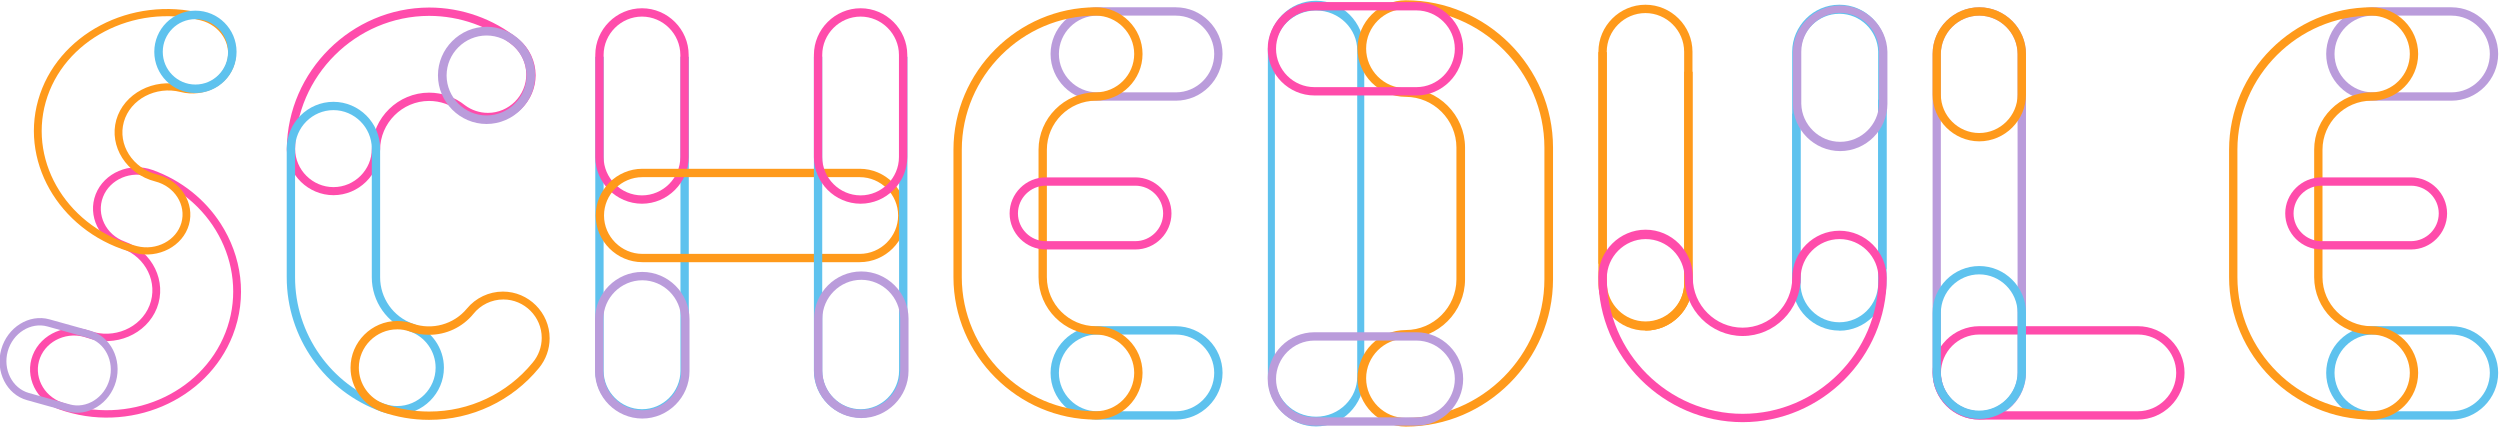 <?xml version="1.0" encoding="UTF-8" standalone="no"?>
<!DOCTYPE svg PUBLIC "-//W3C//DTD SVG 1.1//EN" "http://www.w3.org/Graphics/SVG/1.1/DTD/svg11.dtd">
<svg width="100%" height="100%" viewBox="0 0 885 151" version="1.1" xmlns="http://www.w3.org/2000/svg" xmlns:xlink="http://www.w3.org/1999/xlink" xml:space="preserve" xmlns:serif="http://www.serif.com/" style="fill-rule:evenodd;clip-rule:evenodd;stroke-linecap:round;stroke-linejoin:round;stroke-miterlimit:1.5;">
    <g transform="matrix(1,0,0,1,-67.214,-224.588)">
        <g transform="matrix(1,0,0,1,-3.743,21.132)">
            <g transform="matrix(0.843,0,0,0.843,-189.311,54.984)">
                <g transform="matrix(1,0,0,1,385.484,-38.169)">
                    <path d="M192.84,389.64C182.077,389.624 173.23,380.763 173.23,370L173.23,238.11L176.73,238.11L176.73,370C176.73,378.851 184.014,386.135 192.865,386.135C201.716,386.135 209,378.851 209,370L209,238.11L212.5,238.11L212.5,370C212.5,380.774 203.634,389.64 192.86,389.64L192.84,389.64Z" style="fill:rgb(94,194,238);fill-rule:nonzero;"/>
                </g>
                <g transform="matrix(1,0,0,1,385.484,-38.169)">
                    <path d="M192.84,299.84C182.088,299.824 173.246,290.982 173.23,280.23L173.23,237.37C173.23,226.612 182.082,217.76 192.84,217.76C203.598,217.76 212.45,226.612 212.45,237.37L212.45,280.23C212.434,290.982 203.592,299.824 192.84,299.84ZM192.84,221.26C184.006,221.271 176.741,228.536 176.73,237.37L176.73,280.23C176.73,289.068 184.002,296.34 192.84,296.34C201.678,296.34 208.95,289.068 208.95,280.23L208.95,237.37C208.939,228.536 201.674,221.271 192.84,221.26Z" style="fill:rgb(255,76,171);fill-rule:nonzero;"/>
                </g>
                <g transform="matrix(1,0,0,1,431.295,30.516)">
                    <path d="M238.48,255.7L147.2,255.7C136.442,255.7 127.59,246.848 127.59,236.09C127.59,225.332 136.442,216.48 147.2,216.48L238.48,216.48C249.238,216.48 258.09,225.332 258.09,236.09C258.09,246.848 249.238,255.7 238.48,255.7ZM147.2,220C138.362,220 131.09,227.272 131.09,236.11C131.09,244.948 138.362,252.22 147.2,252.22L238.48,252.22C247.318,252.22 254.59,244.948 254.59,236.11C254.59,227.272 247.318,220 238.48,220L147.2,220Z" style="fill:rgb(255,154,27);fill-rule:nonzero;"/>
                </g>
                <g transform="matrix(1,0,0,1,49.451,-141.678)">
                    <path d="M529,493.56C518.12,493.555 509.166,484.61 509.15,473.73L509.15,451.83C509.15,440.946 518.106,431.99 528.99,431.99C539.874,431.99 548.83,440.946 548.83,451.83L548.83,473.73C548.819,484.604 539.874,493.549 529,493.56ZM529,435.5C520.04,435.505 512.666,442.87 512.65,451.83L512.65,473.73C512.65,482.694 520.026,490.07 528.99,490.07C537.954,490.07 545.33,482.694 545.33,473.73L545.33,451.83C545.319,442.876 537.954,435.511 529,435.5Z" style="fill:rgb(186,156,219);fill-rule:nonzero;"/>
                </g>
                <g transform="matrix(1,0,0,1,477.289,-38.169)">
                    <path d="M192.84,389.64C182.077,389.624 173.23,380.763 173.23,370L173.23,238.11L176.73,238.11L176.73,370C176.73,378.851 184.014,386.135 192.865,386.135C201.716,386.135 209,378.851 209,370L209,238.11L212.5,238.11L212.5,370C212.5,380.774 203.634,389.64 192.86,389.64L192.84,389.64Z" style="fill:rgb(94,194,238);fill-rule:nonzero;"/>
                </g>
                <g transform="matrix(1,0,0,1,477.289,-38.169)">
                    <path d="M192.84,299.84C182.088,299.824 173.246,290.982 173.23,280.23L173.23,237.37C173.23,226.612 182.082,217.76 192.84,217.76C203.598,217.76 212.45,226.612 212.45,237.37L212.45,280.23C212.434,290.982 203.592,299.824 192.84,299.84ZM192.84,221.26C184.006,221.271 176.741,228.536 176.73,237.37L176.73,280.23C176.73,289.068 184.002,296.34 192.84,296.34C201.678,296.34 208.95,289.068 208.95,280.23L208.95,237.37C208.939,228.536 201.674,221.271 192.84,221.26Z" style="fill:rgb(255,76,171);fill-rule:nonzero;"/>
                </g>
                <g transform="matrix(1,0,0,1,141.427,-141.877)">
                    <path d="M529,493.56C518.12,493.555 509.166,484.61 509.15,473.73L509.15,451.83C509.15,440.946 518.106,431.99 528.99,431.99C539.874,431.99 548.83,440.946 548.83,451.83L548.83,473.73C548.819,484.604 539.874,493.549 529,493.56ZM529,435.5C520.04,435.505 512.666,442.87 512.65,451.83L512.65,473.73C512.65,482.694 520.026,490.07 528.99,490.07C537.954,490.07 545.33,482.694 545.33,473.73L545.33,451.83C545.319,442.876 537.954,435.511 529,435.5Z" style="fill:rgb(186,156,219);fill-rule:nonzero;"/>
                </g>
            </g>
        </g>
        <g transform="matrix(1,0,0,1,-3.743,21.132)">
            <g transform="matrix(0.843,0,0,0.843,39.856,35.972)">
                <g transform="matrix(0.681,0,0,0.94,161.844,11.482)">
                    <path d="M655.599,221.594C655.599,210.586 643.254,201.648 628.049,201.648C612.844,201.648 600.499,210.586 600.499,221.594L600.499,367.525C600.499,378.534 612.844,387.471 628.049,387.471C643.254,387.471 655.599,378.534 655.599,367.525L655.599,221.594Z" style="fill:none;stroke:rgb(94,194,238);stroke-width:4.34px;"/>
                </g>
                <g transform="matrix(-1.034,0,0,1.034,946.218,198.277)">
                    <path d="M308.5,173.64C275.715,173.602 248.748,146.635 248.71,113.85L248.71,60.29C248.748,27.505 275.715,0.538 308.5,0.5C319.258,0.5 328.11,9.352 328.11,20.11C328.11,30.868 319.258,39.72 308.5,39.72C297.224,39.736 287.951,49.014 287.94,60.29L287.94,113.85C287.951,125.126 297.224,134.404 308.5,134.42C319.258,134.42 328.11,143.272 328.11,154.03C328.11,164.788 319.258,173.64 308.5,173.64ZM308.5,4C277.635,4.038 252.248,29.425 252.21,60.29L252.21,113.85C252.248,144.715 277.635,170.102 308.5,170.14C317.338,170.14 324.61,162.868 324.61,154.03C324.61,145.192 317.338,137.92 308.5,137.92C295.304,137.904 284.451,127.046 284.44,113.85L284.44,60.29C284.451,47.094 295.304,36.236 308.5,36.22C317.338,36.22 324.61,28.948 324.61,20.11C324.61,11.272 317.338,4 308.5,4Z" style="fill:rgb(255,154,27);fill-rule:nonzero;"/>
                </g>
                <g transform="matrix(6.12323e-17,1,-1,6.12323e-17,869.079,26.316)">
                    <path d="M192.84,299.84C182.088,299.824 173.246,290.982 173.23,280.23L173.23,237.37C173.23,226.612 182.082,217.76 192.84,217.76C203.598,217.76 212.45,226.612 212.45,237.37L212.45,280.23C212.434,290.982 203.592,299.824 192.84,299.84ZM192.84,221.26C184.006,221.271 176.741,228.536 176.73,237.37L176.73,280.23C176.73,289.068 184.002,296.34 192.84,296.34C201.678,296.34 208.95,289.068 208.95,280.23L208.95,237.37C208.939,228.536 201.674,221.271 192.84,221.26Z" style="fill:rgb(255,76,171);fill-rule:nonzero;"/>
                </g>
                <g transform="matrix(6.12323e-17,1,-1,6.12323e-17,869.079,164.967)">
                    <path d="M192.84,299.84C182.088,299.824 173.246,290.982 173.23,280.23L173.23,237.37C173.23,226.612 182.082,217.76 192.84,217.76C203.598,217.76 212.45,226.612 212.45,237.37L212.45,280.23C212.434,290.982 203.592,299.824 192.84,299.84ZM192.84,221.26C184.006,221.271 176.741,228.536 176.73,237.37L176.73,280.23C176.73,289.068 184.002,296.34 192.84,296.34C201.678,296.34 208.95,289.068 208.95,280.23L208.95,237.37C208.939,228.536 201.674,221.271 192.84,221.26Z" style="fill:rgb(186,156,219);fill-rule:nonzero;"/>
                </g>
            </g>
        </g>
        <g transform="matrix(1,0,0,1,-3.743,21.132)">
            <g transform="matrix(0.843,0,0,0.843,-102.326,-118.488)">
                <g transform="matrix(1,0,0,1,-200.169,385.068)">
                    <path d="M545.76,78.8C535.236,78.789 526.498,70.318 526.16,59.8L526.16,59.24C526.519,26.686 553.354,0.08 585.91,0L586,0C599.645,0.019 612.88,4.711 623.49,13.29C628.019,17.015 630.65,22.579 630.653,28.443C630.653,39.201 621.801,48.053 611.043,48.053C606.599,48.053 602.284,46.543 598.81,43.77C595.155,40.828 590.602,39.223 585.91,39.222C574.634,39.222 565.352,48.494 565.34,59.77C565.018,70.292 556.287,78.778 545.76,78.8ZM529.65,59.41C529.71,68.206 536.964,75.41 545.76,75.41C554.598,75.41 561.87,68.138 561.87,59.3L561.87,59.19C562.199,46.225 572.953,35.74 585.922,35.74C591.405,35.74 596.727,37.614 601,41.05C603.778,43.116 607.15,44.232 610.612,44.232C619.45,44.232 626.722,36.959 626.722,28.122C626.722,23.506 624.738,19.106 621.28,16.05C611.3,7.963 598.845,3.532 586,3.5L585.88,3.5C555.184,3.581 529.906,28.715 529.65,59.41Z" style="fill:rgb(255,76,171);fill-rule:nonzero;"/>
                </g>
                <g transform="matrix(1,0,0,1,-200.169,385.068)">
                    <path d="M572.54,170.87C570.312,170.869 568.1,170.486 566,169.74C542.125,161.272 526.09,138.532 526.13,113.2L526.13,59.2C526.13,48.442 534.982,39.59 545.74,39.59C556.498,39.59 565.35,48.442 565.35,59.2L565.35,113.26C565.324,121.996 570.848,129.845 579.08,132.77C586.889,135.541 592.138,142.974 592.138,151.26C592.138,162.015 583.295,170.868 572.54,170.88L572.54,170.87ZM545.74,43.08C536.906,43.091 529.641,50.356 529.63,59.19L529.63,113.19C529.592,137.04 544.691,158.45 567.17,166.42C568.895,167.03 570.711,167.341 572.54,167.341C581.378,167.341 588.651,160.068 588.651,151.23C588.651,144.419 584.332,138.31 577.91,136.04C568.284,132.621 561.824,123.445 561.85,113.23L561.85,59.19C561.839,50.356 554.574,43.091 545.74,43.08Z" style="fill:rgb(94,194,238);fill-rule:nonzero;"/>
                </g>
                <g transform="matrix(1,0,0,1,-200.169,385.068)">
                    <path d="M586,173.14L585.78,173.14C579.045,173.141 572.358,171.991 566.01,169.74C558.186,166.978 552.921,159.538 552.921,151.24C552.921,140.478 561.778,131.621 572.54,131.621C574.764,131.621 576.973,132 579.07,132.74C587.186,135.583 596.266,133.066 601.76,126.45C605.485,121.916 611.052,119.283 616.92,119.279C627.678,119.279 636.531,128.132 636.531,138.89C636.531,143.426 634.957,147.824 632.08,151.33C620.78,165.14 603.844,173.156 586,173.14ZM572.53,135.14L572.518,135.14C563.68,135.14 556.408,142.412 556.408,151.25C556.427,158.067 560.754,164.173 567.18,166.45C573.153,168.565 579.443,169.647 585.78,169.65L586,169.65C602.792,169.671 618.732,162.133 629.37,149.14C631.849,146.227 633.211,142.525 633.211,138.7C633.211,129.862 625.938,122.59 617.101,122.59C612.182,122.593 607.525,124.845 604.47,128.7C599.919,134.239 593.109,137.447 585.94,137.43L585.78,137.43C583.095,137.425 580.431,136.965 577.9,136.07C576.176,135.454 574.36,135.136 572.53,135.13L572.53,135.14Z" style="fill:rgb(255,154,27);fill-rule:nonzero;"/>
                </g>
                <g transform="matrix(1.049,0,0,1.049,-231.322,383.5)">
                    <path d="M611.25,48.11C600.575,48.11 591.79,39.325 591.79,28.65C591.79,17.975 600.575,9.19 611.25,9.19C621.925,9.19 630.71,17.975 630.71,28.65C630.699,39.321 621.921,48.099 611.25,48.11ZM611.25,12.69C602.473,12.69 595.25,19.913 595.25,28.69C595.25,37.467 602.473,44.69 611.25,44.69C620.027,44.69 627.25,37.467 627.25,28.69C627.25,19.913 620.027,12.69 611.25,12.69Z" style="fill:rgb(186,156,219);fill-rule:nonzero;"/>
                </g>
            </g>
        </g>
        <g transform="matrix(1,0,0,1,-3.743,21.132)">
            <g transform="matrix(0.889,0,0,0.84,-207.698,49.183)">
                <g transform="matrix(0.308,-0.833,-0.835,-0.318,916.975,625.069)">
                    <path d="M151.76,733.13C140.88,733.119 131.931,724.17 131.92,713.29C131.92,701.852 122.508,692.44 111.07,692.44C99.632,692.44 90.22,701.852 90.22,713.29C90.22,724.174 81.264,733.13 70.38,733.13C59.496,733.13 50.54,724.174 50.54,713.29C50.54,680.084 77.864,652.76 111.07,652.76C130.338,652.76 147.626,661.96 158.744,676.171C166.786,686.451 171.6,699.352 171.6,713.29C171.589,724.17 162.64,733.119 151.76,733.13ZM111.07,688.93C124.424,688.952 135.404,699.936 135.42,713.29C135.42,722.254 142.796,729.63 151.76,729.63C160.724,729.63 168.1,722.254 168.1,713.29C168.1,682.004 142.356,656.26 111.07,656.26C79.784,656.26 54.04,682.004 54.04,713.29C54.04,722.254 61.416,729.63 70.38,729.63C79.344,729.63 86.72,722.254 86.72,713.29C86.731,699.934 97.714,688.946 111.07,688.93Z" style="fill:rgb(255,76,171);fill-rule:nonzero;"/>
                </g>
                <g transform="matrix(-0.223,0.834,0.86,0.231,-173.74,-144.902)">
                    <path d="M304.475,732.94C293.595,732.929 284.646,723.98 284.635,713.1C284.635,701.662 275.223,692.25 263.785,692.25C252.347,692.25 242.935,701.662 242.935,713.1C242.935,723.984 233.979,732.94 223.095,732.94C212.211,732.94 203.255,723.984 203.255,713.1C203.255,679.894 230.579,652.57 263.785,652.57C296.991,652.57 324.315,679.894 324.315,713.1C324.304,723.98 315.355,732.929 304.475,732.94ZM263.785,688.74C277.139,688.762 288.119,699.746 288.135,713.1C288.135,722.064 295.511,729.44 304.475,729.44C313.439,729.44 320.815,722.064 320.815,713.1C320.815,681.814 295.071,656.07 263.785,656.07C232.499,656.07 206.755,681.814 206.755,713.1C206.755,722.064 214.131,729.44 223.095,729.44C232.059,729.44 239.435,722.064 239.435,713.1C239.446,699.744 250.429,688.756 263.785,688.74Z" style="fill:rgb(255,154,27);fill-rule:nonzero;"/>
                </g>
                <g transform="matrix(0.226,-0.858,0.742,0.219,-126.152,690.185)">
                    <path d="M529,493.56C518.12,493.555 509.166,484.61 509.15,473.73L509.15,451.83C509.15,440.946 518.106,431.99 528.99,431.99C539.874,431.99 548.83,440.946 548.83,451.83L548.83,473.73C548.819,484.604 539.874,493.549 529,493.56ZM529,435.5C520.04,435.505 512.666,442.87 512.65,451.83L512.65,473.73C512.65,482.694 520.026,490.07 528.99,490.07C537.954,490.07 545.33,482.694 545.33,473.73L545.33,451.83C545.319,442.876 537.954,435.511 529,435.5Z" style="fill:rgb(186,156,219);fill-rule:nonzero;"/>
                </g>
                <g transform="matrix(1.039,0,0,1.101,248.871,20.355)">
                    <circle cx="137.048" cy="168.166" r="14.139" style="fill:none;stroke:rgb(94,194,238);stroke-width:3.25px;"/>
                </g>
            </g>
        </g>
        <g transform="matrix(1,0,0,1,-3.743,21.132)">
            <g transform="matrix(0.843,0,0,0.843,-4.815,26.519)">
                <g transform="matrix(1,0,0,1,241.557,212.453)">
                    <path d="M342.1,39.72L309.1,39.72C298.342,39.72 289.49,30.868 289.49,20.11C289.49,9.352 298.342,0.5 309.1,0.5L342.1,0.5C352.858,0.5 361.71,9.352 361.71,20.11C361.71,30.868 352.858,39.72 342.1,39.72ZM309.1,4C300.262,4 292.99,11.272 292.99,20.11C292.99,28.948 300.262,36.22 309.1,36.22L342.1,36.22C350.938,36.22 358.21,28.948 358.21,20.11C358.21,11.272 350.938,4 342.1,4L309.1,4Z" style="fill:rgb(186,156,219);fill-rule:nonzero;"/>
                </g>
                <g transform="matrix(1,0,0,1,241.557,212.453)">
                    <path d="M342.1,173.64L309.1,173.64C298.342,173.64 289.49,164.788 289.49,154.03C289.49,143.272 298.342,134.42 309.1,134.42L342.1,134.42C352.858,134.42 361.71,143.272 361.71,154.03C361.71,164.788 352.858,173.64 342.1,173.64ZM309.1,137.92C300.262,137.92 292.99,145.192 292.99,154.03C292.99,162.868 300.262,170.14 309.1,170.14L342.1,170.14C350.938,170.14 358.21,162.868 358.21,154.03C358.21,145.192 350.938,137.92 342.1,137.92L309.1,137.92Z" style="fill:rgb(94,194,238);fill-rule:nonzero;"/>
                </g>
                <g transform="matrix(1,0,0,1,241.557,212.453)">
                    <path d="M308.5,173.64C275.715,173.602 248.748,146.635 248.71,113.85L248.71,60.29C248.748,27.505 275.715,0.538 308.5,0.5C319.258,0.5 328.11,9.352 328.11,20.11C328.11,30.868 319.258,39.72 308.5,39.72C297.224,39.736 287.951,49.014 287.94,60.29L287.94,113.85C287.951,125.126 297.224,134.404 308.5,134.42C319.258,134.42 328.11,143.272 328.11,154.03C328.11,164.788 319.258,173.64 308.5,173.64ZM308.5,4C277.635,4.038 252.248,29.425 252.21,60.29L252.21,113.85C252.248,144.715 277.635,170.102 308.5,170.14C317.338,170.14 324.61,162.868 324.61,154.03C324.61,145.192 317.338,137.92 308.5,137.92C295.304,137.904 284.451,127.046 284.44,113.85L284.44,60.29C284.451,47.094 295.304,36.236 308.5,36.22C317.338,36.22 324.61,28.948 324.61,20.11C324.61,11.272 317.338,4 308.5,4Z" style="fill:rgb(255,154,27);fill-rule:nonzero;"/>
                </g>
                <g transform="matrix(1,0,0,1,241.557,212.453)">
                    <path d="M325.12,102.2L287.43,102.2C279.124,102.2 272.29,95.366 272.29,87.06C272.29,78.754 279.124,71.92 287.43,71.92L325.12,71.92C333.426,71.92 340.26,78.754 340.26,87.06C340.26,95.366 333.426,102.2 325.12,102.2ZM287.43,75.42C281.044,75.42 275.79,80.674 275.79,87.06C275.79,93.446 281.044,98.7 287.43,98.7L325.12,98.7C331.506,98.7 336.76,93.446 336.76,87.06C336.76,80.674 331.506,75.42 325.12,75.42L287.43,75.42Z" style="fill:rgb(255,76,171);fill-rule:nonzero;"/>
                </g>
            </g>
        </g>
        <g transform="matrix(1,0,0,1,-3.743,21.132)">
            <g transform="matrix(0.843,0,0,0.843,446.755,26.519)">
                <g transform="matrix(1,0,0,1,241.557,212.453)">
                    <path d="M342.1,39.72L309.1,39.72C298.342,39.72 289.49,30.868 289.49,20.11C289.49,9.352 298.342,0.5 309.1,0.5L342.1,0.5C352.858,0.5 361.71,9.352 361.71,20.11C361.71,30.868 352.858,39.72 342.1,39.72ZM309.1,4C300.262,4 292.99,11.272 292.99,20.11C292.99,28.948 300.262,36.22 309.1,36.22L342.1,36.22C350.938,36.22 358.21,28.948 358.21,20.11C358.21,11.272 350.938,4 342.1,4L309.1,4Z" style="fill:rgb(186,156,219);fill-rule:nonzero;"/>
                </g>
                <g transform="matrix(1,0,0,1,241.557,212.453)">
                    <path d="M342.1,173.64L309.1,173.64C298.342,173.64 289.49,164.788 289.49,154.03C289.49,143.272 298.342,134.42 309.1,134.42L342.1,134.42C352.858,134.42 361.71,143.272 361.71,154.03C361.71,164.788 352.858,173.64 342.1,173.64ZM309.1,137.92C300.262,137.92 292.99,145.192 292.99,154.03C292.99,162.868 300.262,170.14 309.1,170.14L342.1,170.14C350.938,170.14 358.21,162.868 358.21,154.03C358.21,145.192 350.938,137.92 342.1,137.92L309.1,137.92Z" style="fill:rgb(94,194,238);fill-rule:nonzero;"/>
                </g>
                <g transform="matrix(1,0,0,1,241.557,212.453)">
                    <path d="M308.5,173.64C275.715,173.602 248.748,146.635 248.71,113.85L248.71,60.29C248.748,27.505 275.715,0.538 308.5,0.5C319.258,0.5 328.11,9.352 328.11,20.11C328.11,30.868 319.258,39.72 308.5,39.72C297.224,39.736 287.951,49.014 287.94,60.29L287.94,113.85C287.951,125.126 297.224,134.404 308.5,134.42C319.258,134.42 328.11,143.272 328.11,154.03C328.11,164.788 319.258,173.64 308.5,173.64ZM308.5,4C277.635,4.038 252.248,29.425 252.21,60.29L252.21,113.85C252.248,144.715 277.635,170.102 308.5,170.14C317.338,170.14 324.61,162.868 324.61,154.03C324.61,145.192 317.338,137.92 308.5,137.92C295.304,137.904 284.451,127.046 284.44,113.85L284.44,60.29C284.451,47.094 295.304,36.236 308.5,36.22C317.338,36.22 324.61,28.948 324.61,20.11C324.61,11.272 317.338,4 308.5,4Z" style="fill:rgb(255,154,27);fill-rule:nonzero;"/>
                </g>
                <g transform="matrix(1,0,0,1,241.557,212.453)">
                    <path d="M325.12,102.2L287.43,102.2C279.124,102.2 272.29,95.366 272.29,87.06C272.29,78.754 279.124,71.92 287.43,71.92L325.12,71.92C333.426,71.92 340.26,78.754 340.26,87.06C340.26,95.366 333.426,102.2 325.12,102.2ZM287.43,75.42C281.044,75.42 275.79,80.674 275.79,87.06C275.79,93.446 281.044,98.7 287.43,98.7L325.12,98.7C331.506,98.7 336.76,93.446 336.76,87.06C336.76,80.674 331.506,75.42 325.12,75.42L287.43,75.42Z" style="fill:rgb(255,76,171);fill-rule:nonzero;"/>
                </g>
            </g>
        </g>
        <g transform="matrix(1,0,0,1,-3.743,21.132)">
            <g transform="matrix(0.843,0,0,0.843,-3.721,28.197)">
                <g transform="matrix(1,0,0,1,8.346,-222.213)">
                    <path d="M771.21,568.94L771.21,565.44L771.31,565.44C780.217,565.374 787.499,558.007 787.46,549.1L787.46,451.85C787.46,442.936 780.124,435.6 771.21,435.6C762.296,435.6 754.96,442.936 754.96,451.85L754.96,540.85L751.46,540.85L751.46,451.85C751.46,441.015 760.375,432.1 771.21,432.1C782.045,432.1 790.96,441.015 790.96,451.85L790.96,549.09C791.004,559.92 782.14,568.874 771.31,568.94L771.21,568.94Z" style="fill:rgb(255,154,27);fill-rule:nonzero;"/>
                </g>
                <g transform="matrix(1,0,0,1,8.346,-222.213)">
                    <path d="M771.2,568.94C760.37,568.929 751.461,560.02 751.45,549.19L751.45,452L755,452L755,549.24C755.217,558.005 762.487,565.097 771.255,565.097C780.023,565.097 787.293,558.005 787.51,549.24L787.51,460.24L791,460.24L791,549.24C790.962,560.07 782.03,568.957 771.2,568.94Z" style="fill:rgb(255,154,27);fill-rule:nonzero;"/>
                </g>
                <g transform="matrix(1,0,0,1,8.346,-222.213)">
                    <path d="M852.57,568.94C841.787,568.918 832.906,560.083 832.83,549.3L832.83,477.85L836.33,477.85L836.33,549.29C836.395,558.163 843.707,565.429 852.58,565.44L852.67,565.44C861.584,565.435 868.919,558.104 868.93,549.19L868.93,472L872.43,472L872.43,549.24C872.419,560.07 863.51,568.979 852.68,568.99L852.57,568.94Z" style="fill:rgb(94,194,238);fill-rule:nonzero;"/>
                </g>
                <g transform="matrix(1,0,0,1,8.346,-222.213)">
                    <path d="M836.33,549.09L832.83,549.09L832.83,451.85C832.846,441.01 841.77,432.1 852.61,432.1L852.7,432.1C863.485,432.116 872.369,440.955 872.44,451.74L872.44,543.19L868.94,543.19L868.94,451.75C868.697,442.976 861.414,435.891 852.636,435.891C843.821,435.891 836.52,443.037 836.33,451.85L836.33,549.09Z" style="fill:rgb(94,194,238);fill-rule:nonzero;"/>
                </g>
                <g transform="matrix(1,0,0,1,8.346,-222.213)">
                    <path d="M853,493.56C842.118,493.56 833.161,484.612 833.15,473.73L833.15,451.83C833.391,441.117 842.269,432.435 852.985,432.435C863.701,432.435 872.579,441.117 872.82,451.83L872.82,473.73C872.815,484.603 863.873,493.549 853,493.56ZM853,435.5C844.038,435.5 836.661,442.868 836.65,451.83L836.65,473.73C836.868,482.539 844.174,489.666 852.985,489.666C861.796,489.666 869.102,482.539 869.32,473.73L869.32,451.83C869.309,442.88 861.95,435.516 853,435.5Z" style="fill:rgb(186,156,219);fill-rule:nonzero;"/>
                </g>
                <g transform="matrix(1,0,0,1,8.346,-222.213)">
                    <path d="M812,607.39C778.798,607.357 751.484,580.052 751.44,546.85C751.437,546.702 751.435,546.553 751.435,546.405C751.435,535.521 760.391,526.565 771.275,526.565C782.159,526.565 791.115,535.521 791.115,546.405C791.115,546.553 791.113,546.702 791.11,546.85C791.126,558.299 800.551,567.71 812,567.71C823.44,567.705 832.85,558.29 832.85,546.85L832.85,546.84C832.85,535.956 841.806,527 852.69,527C863.574,527 872.53,535.956 872.53,546.84L872.53,546.86C872.53,580.066 845.206,607.39 812,607.39ZM771.27,530.51C762.337,530.559 755.011,537.917 755,546.85C755,578.138 780.747,603.885 812.035,603.885C843.323,603.885 869.07,578.138 869.07,546.85C869.07,537.886 861.694,530.51 852.73,530.51C843.766,530.51 836.39,537.886 836.39,546.85C836.39,560.214 825.394,571.21 812.03,571.21C798.666,571.21 787.67,560.214 787.67,546.85C787.659,537.883 780.277,530.51 771.31,530.51L771.27,530.51Z" style="fill:rgb(255,76,171);fill-rule:nonzero;"/>
                </g>
            </g>
        </g>
        <g transform="matrix(1,0,0,1,-3.743,21.132)">
            <g transform="matrix(0.843,0,0,0.843,30.971,37.657)">
                <g transform="matrix(1,0,0,1,457.454,199.234)">
                    <path d="M421.14,173.64C410.377,173.624 401.53,164.763 401.53,154L401.53,20.11C401.53,9.352 410.382,0.5 421.14,0.5C431.898,0.5 440.75,9.352 440.75,20.11L440.75,154C440.75,164.763 431.903,173.624 421.14,173.64ZM421.14,4C412.295,3.995 405.011,11.265 405,20.11L405,154C405,162.838 412.272,170.11 421.11,170.11C429.948,170.11 437.22,162.838 437.22,154L437.22,20.11C437.209,11.288 429.962,4.027 421.14,4Z" style="fill:rgb(186,156,219);fill-rule:nonzero;"/>
                </g>
                <g transform="matrix(1,0,0,1,457.454,199.234)">
                    <path d="M487.72,173.64L421.14,173.64C410.382,173.64 401.53,164.788 401.53,154.03C401.53,143.272 410.382,134.42 421.14,134.42L487.72,134.42C498.478,134.42 507.33,143.272 507.33,154.03C507.33,164.788 498.478,173.64 487.72,173.64ZM421.14,137.92C412.302,137.92 405.03,145.192 405.03,154.03C405.03,162.868 412.302,170.14 421.14,170.14L487.72,170.14C496.558,170.14 503.83,162.868 503.83,154.03C503.83,145.192 496.558,137.92 487.72,137.92L421.14,137.92Z" style="fill:rgb(255,76,171);fill-rule:nonzero;"/>
                </g>
                <g transform="matrix(1,0,0,1,457.454,199.234)">
                    <path d="M421.14,56.8C410.388,56.784 401.546,47.942 401.53,37.19L401.53,20.11C401.53,9.352 410.382,0.5 421.14,0.5C431.898,0.5 440.75,9.352 440.75,20.11L440.75,37.19C440.734,47.942 431.892,56.784 421.14,56.8ZM421.14,4C412.295,3.995 405.011,11.265 405,20.11L405,37.19C405,46.028 412.272,53.3 421.11,53.3C429.948,53.3 437.22,46.028 437.22,37.19L437.22,20.11C437.209,11.288 429.962,4.027 421.14,4Z" style="fill:rgb(255,154,27);fill-rule:nonzero;"/>
                </g>
                <g transform="matrix(1,0,0,1,457.454,199.234)">
                    <path d="M421.14,173.38C410.388,173.364 401.546,164.522 401.53,153.77L401.53,128.77C401.53,118.012 410.382,109.16 421.14,109.16C431.898,109.16 440.75,118.012 440.75,128.77L440.75,153.77C440.734,164.522 431.892,173.364 421.14,173.38ZM421.14,112.66C412.295,112.655 405.011,119.925 405,128.77L405,153.77C405,162.608 412.272,169.88 421.11,169.88C429.948,169.88 437.22,162.608 437.22,153.77L437.22,128.77C437.209,119.948 429.962,112.687 421.14,112.66Z" style="fill:rgb(94,194,238);fill-rule:nonzero;"/>
                </g>
            </g>
        </g>
    </g>
</svg>
